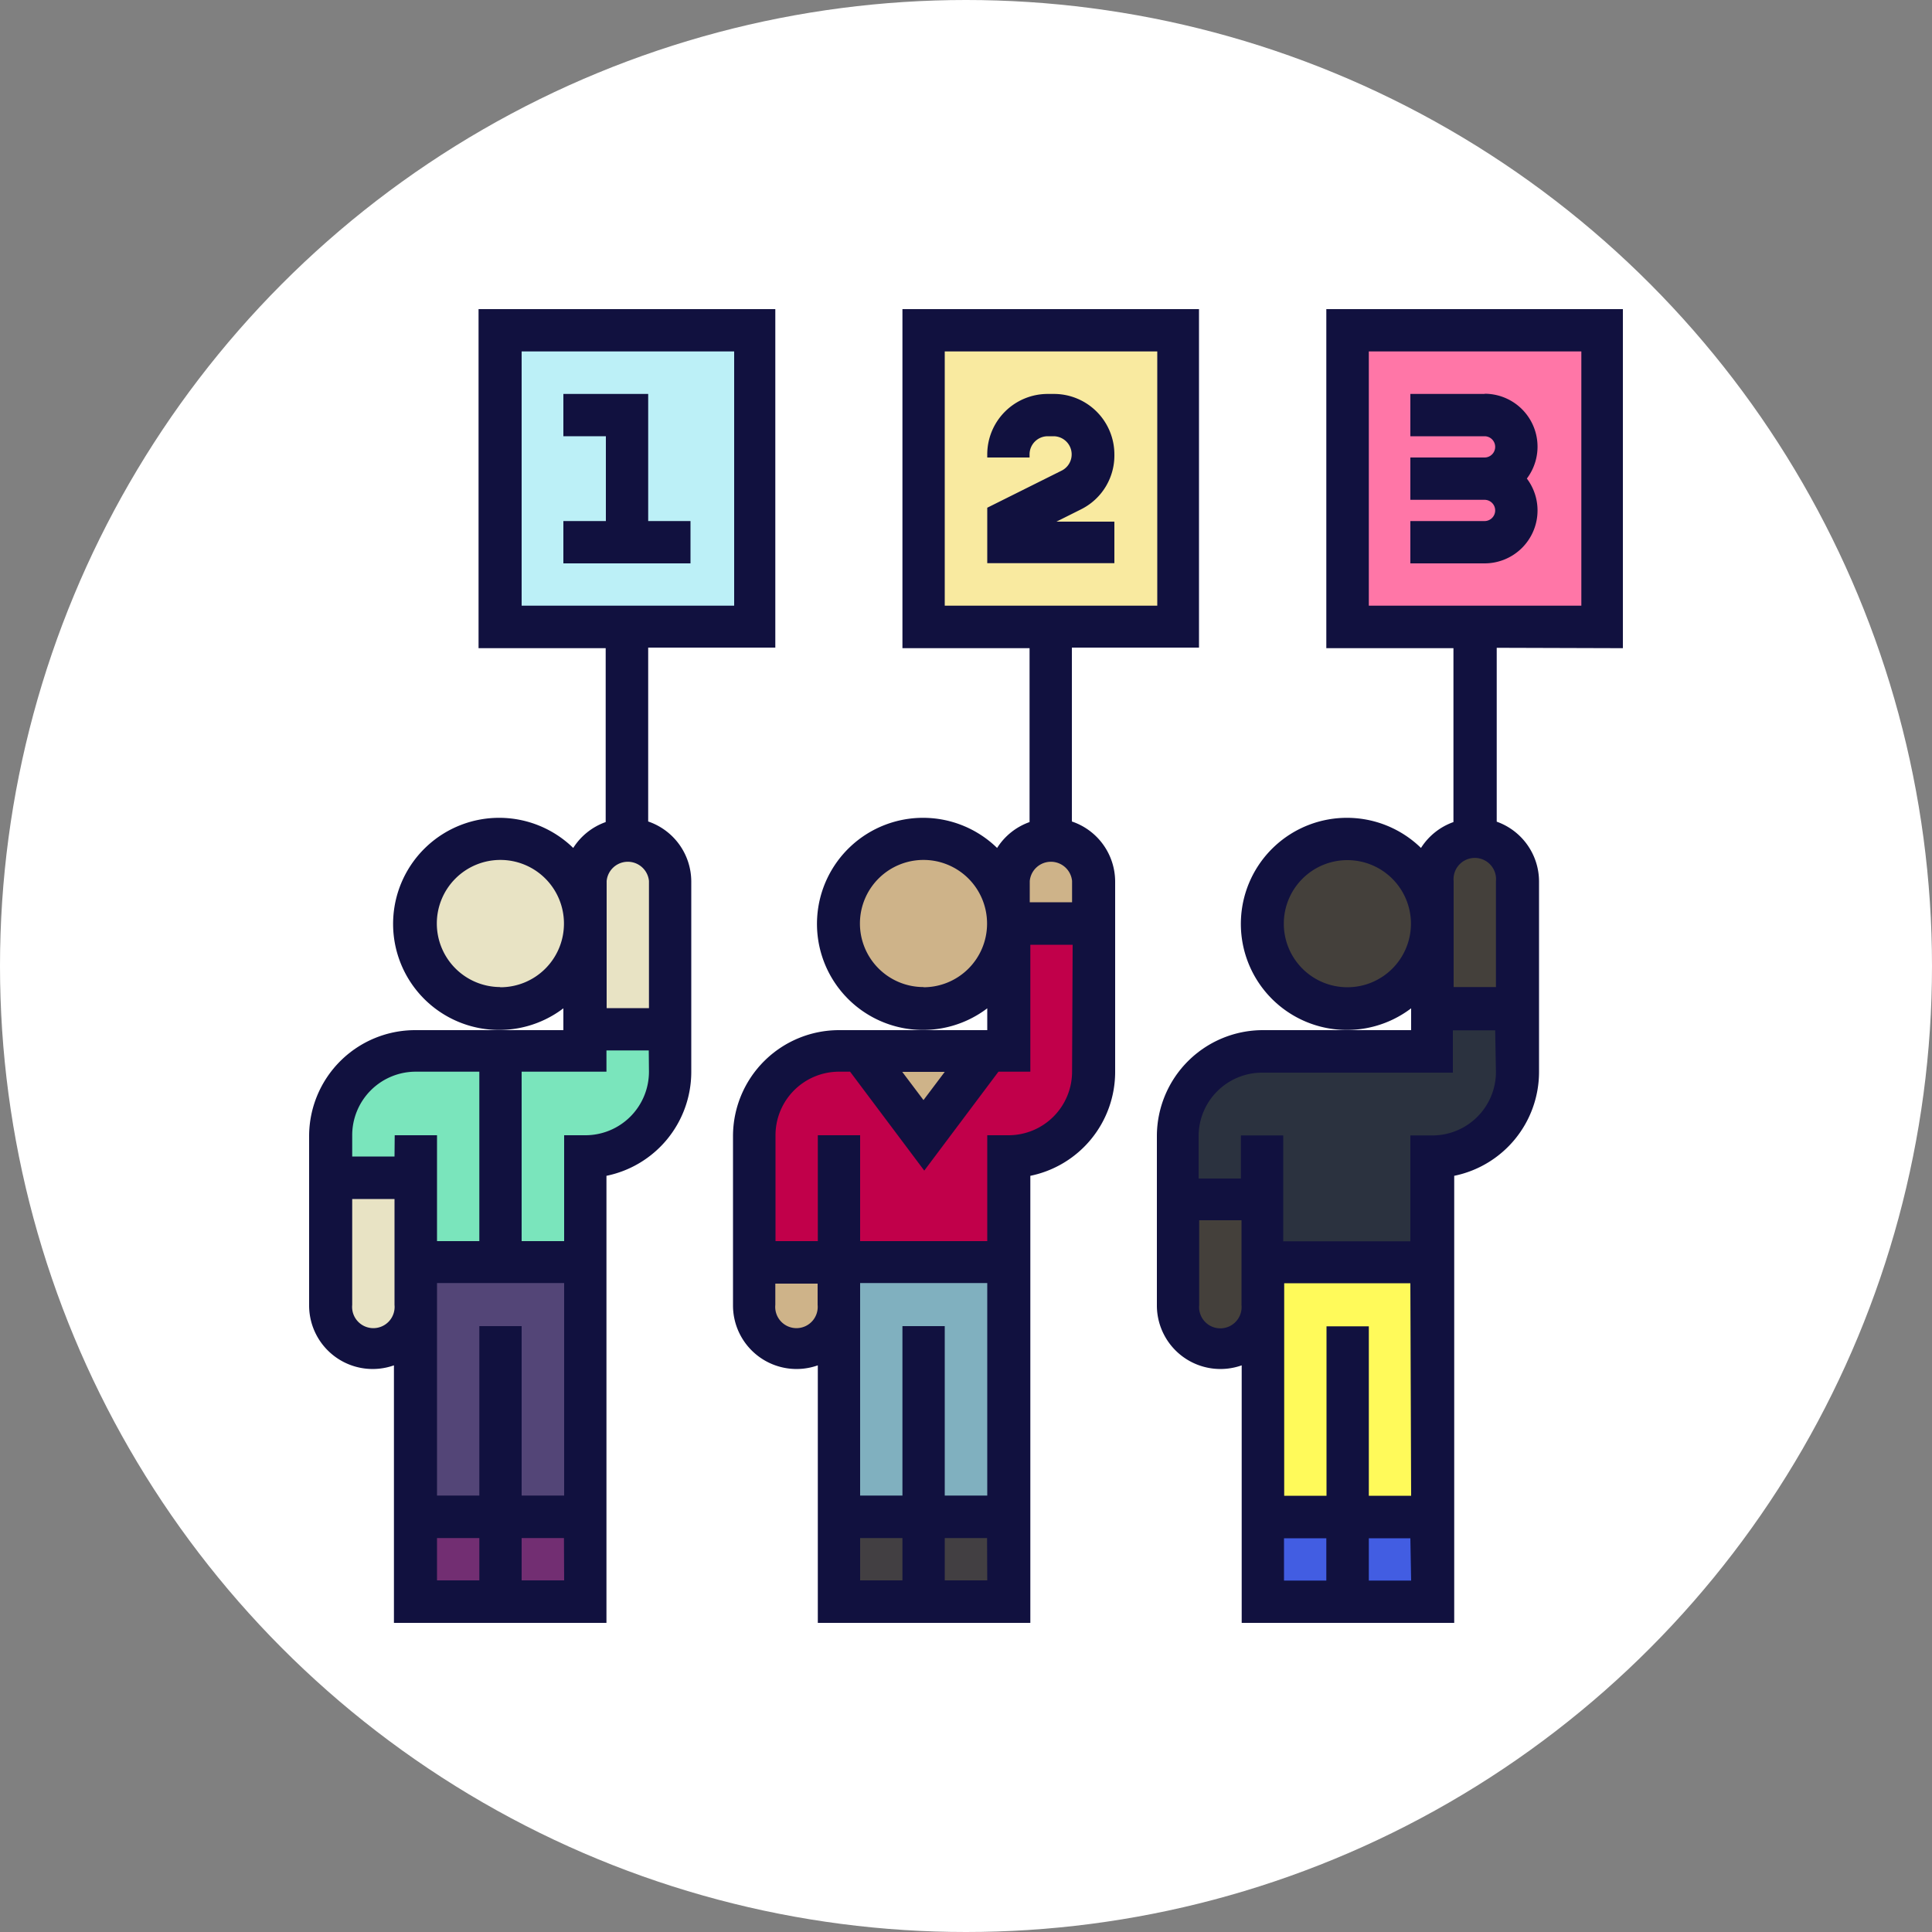 <svg id="Layer_1" data-name="Layer 1" xmlns="http://www.w3.org/2000/svg" viewBox="0 0 100 100"><rect x="0" y="0" width="100" height="100" fill="#808080" stroke="none"/><defs><style>.cls-1{fill:#fff;}.cls-2{fill:#c1004a;}.cls-3{fill:#2b323f;}.cls-4{fill:#fffa5a;}.cls-5{fill:#7ae5bc;}.cls-6{fill:#534577;}.cls-7{fill:#80b0bf;}.cls-8{fill:#423f42;}.cls-9{fill:#ceb389;}.cls-10{fill:#425de2;}.cls-11{fill:#44403b;}.cls-12{fill:#722e72;}.cls-13{fill:#e8e3c4;}.cls-14{fill:#ff76a7;}.cls-15{fill:#f9eaa0;}.cls-16{fill:#bcf0f7;}.cls-17{fill:#11113f;}</style></defs><title>behavour</title><circle class="cls-1" cx="50" cy="50" r="50"/><polyline class="cls-2" points="38.51 65.14 52.13 65.14 52.13 60.03 55.05 58.7 56.84 54.18 56.84 47.81 52.66 48.14 52.13 54.38 41.5 54.65 39.38 57.3 38.51 65.14"/><polygon class="cls-3" points="60.69 61.89 65.21 61.89 65.21 65.7 74.04 65.81 74.04 59.9 77.82 58.3 78.75 52.39 74.11 52.06 74.5 54.12 64.34 54.65 61.29 56.67 60.69 61.89"/><polygon class="cls-4" points="65.67 65.7 74.5 65.7 74.11 77.76 65.21 78.49 65.67 65.7"/><polygon class="cls-5" points="17.06 65.14 29.95 65.14 29.95 60.23 33.27 58.7 34.93 53.59 30.34 53.59 28.07 54.65 19.05 54.65 17.39 58.23 17.06 65.14"/><polyline class="cls-6" points="21.25 65.7 30.34 65.7 29.95 78.49 21.64 78.49 21.25 65.7"/><polygon class="cls-7" points="43.43 65.14 52.13 65.7 52.13 78.49 43.43 78.49 43.43 65.14"/><polyline class="cls-8" points="43.43 78.82 51.86 78.82 51.86 83.07 43.16 82.81 43.43 79.15"/><path class="cls-9" d="M255.62,262.65c.07.2,3.19,4.05,3.19,4.05l3-4.05Z" transform="translate(-211 -208)"/><polygon class="cls-9" points="42.7 65.14 38.51 65.14 40.9 70.12 43.43 68.26 42.7 65.14"/><polygon class="cls-9" points="44.55 44.49 48.07 43.43 51.86 44.49 55.51 43.43 56.51 46.41 56.51 47.81 52.26 47.81 50 51.66 46.15 51.66 43.43 48.77 44.55 44.49"/><polygon class="cls-10" points="65.67 78.49 74.5 78.82 74.5 82.81 65.21 82.54 65.67 78.49"/><polygon class="cls-11" points="61.29 62.22 65.21 62.22 65.21 69.19 61.62 69.19 61.29 62.22"/><polygon class="cls-11" points="78.42 51.66 72.78 51.66 68 52.06 65.67 48.41 67.2 43.96 70.45 43.43 73.44 45.15 76.36 43.43 78.42 44.82 78.42 51.66"/><rect class="cls-12" x="21.91" y="78.82" width="8.04" height="3.98"/><polygon class="cls-13" points="17.39 61.09 21.25 61.55 21.25 69.19 17.39 68.73 17.39 61.09"/><path class="cls-13" d="M241.34,260.72V252h3.72l.53,9.63Z" transform="translate(-211 -208)"/><circle class="cls-13" cx="25.76" cy="47.81" r="3.85"/><rect class="cls-14" x="69.79" y="17.06" width="13.15" height="14.94"/><rect class="cls-15" x="48.07" y="17.06" width="12.62" height="15.27"/><rect class="cls-16" x="25.76" y="17.06" width="13.15" height="15.27"/><path class="cls-17" d="M244.55,250.52v-9h6.58V224H235.77v17.55h6.58v9a3.29,3.29,0,0,0-1.68,1.34,5.49,5.49,0,1,0-.51,8.3v1.13h-7.68a5.49,5.49,0,0,0-5.48,5.48v8.77a3.29,3.29,0,0,0,4.39,3.1V292h11V268.86a5.49,5.49,0,0,0,4.39-5.37v-9.87A3.29,3.29,0,0,0,244.55,250.52ZM238,239.35V226.19h11v13.16Zm-1.1,19.74a3.29,3.29,0,1,1,3.29-3.29A3.29,3.29,0,0,1,236.87,259.1Zm-5.48,16.45a1.1,1.1,0,1,1-2.19,0v-5.48h2.19Zm0-7.68h-2.19v-1.1a3.29,3.29,0,0,1,3.29-3.29h3.29v8.77h-2.19v-5.48h-2.19Zm4.39,21.94h-2.19v-2.19h2.19Zm4.39,0H238v-2.19h2.19Zm0-4.39H238v-8.77h-2.19v8.77h-2.19v-11h6.58Zm4.39-21.94a3.29,3.29,0,0,1-3.29,3.29h-1.1v5.48H238v-8.77h4.39v-1.1h2.19Zm0-3.29h-2.19v-6.58a1.1,1.1,0,0,1,2.19,0Z" transform="translate(-211 -208)"/><polygon class="cls-17" points="33.55 20.39 29.16 20.39 29.16 22.58 31.36 22.58 31.36 26.97 29.16 26.97 29.16 29.16 35.74 29.16 35.74 26.97 33.55 26.97 33.55 20.39"/><path class="cls-17" d="M266.48,250.52v-9h6.58V224H257.71v17.55h6.58v9a3.29,3.29,0,0,0-1.68,1.34,5.49,5.49,0,1,0-.51,8.3v1.13h-7.68a5.49,5.49,0,0,0-5.48,5.48v8.77a3.29,3.29,0,0,0,4.39,3.1V292h11V268.86a5.49,5.49,0,0,0,4.39-5.37v-9.87A3.29,3.29,0,0,0,266.48,250.52Zm-6.58-11.17V226.19h11v13.16Zm-1.1,19.74a3.29,3.29,0,1,1,3.29-3.29A3.29,3.29,0,0,1,258.81,259.1Zm1.1,4.39-1.1,1.46-1.1-1.46Zm-6.58,12.06a1.1,1.1,0,1,1-2.19,0v-1.1h2.19Zm4.39,14.26h-2.19v-2.19h2.19Zm4.39,0H259.9v-2.19h2.19Zm0-4.39H259.9v-8.77h-2.19v8.77h-2.19v-11h6.58Zm4.39-21.94a3.29,3.29,0,0,1-3.29,3.29h-1.1v5.48h-6.58v-5.48h-2.19v5.48h-2.19v-5.48a3.29,3.29,0,0,1,3.29-3.29H255l3.84,5.12,3.84-5.12h1.65V256.9h2.19Zm0-8.77h-2.19v-1.1a1.1,1.1,0,0,1,2.19,0Z" transform="translate(-211 -208)"/><path class="cls-17" d="M295,241.55V224H279.65v17.55h6.58v9a3.29,3.29,0,0,0-1.68,1.34,5.49,5.49,0,1,0-.51,8.3v1.13h-7.68a5.49,5.49,0,0,0-5.48,5.48v8.77a3.29,3.29,0,0,0,4.39,3.1V292h11V268.86a5.49,5.49,0,0,0,4.39-5.37v-9.87a3.29,3.29,0,0,0-2.19-3.09v-9ZM280.74,259.1a3.29,3.29,0,1,1,3.29-3.29A3.29,3.29,0,0,1,280.74,259.1Zm-5.48,16.45a1.1,1.1,0,1,1-2.19,0v-4.39h2.19Zm4.39,14.26h-2.19v-2.19h2.19Zm4.39,0h-2.19v-2.19H284Zm0-4.39h-2.19v-8.77h-2.19v8.77h-2.19v-11H284Zm4.39-21.94a3.29,3.29,0,0,1-3.29,3.29H284v5.48h-6.58v-5.48h-2.19V269h-2.19v-2.19a3.29,3.29,0,0,1,3.29-3.29h9.87v-2.19h2.19Zm0-4.39h-2.19v-5.48a1.1,1.1,0,1,1,2.19,0Zm-6.58-19.74V226.19h11v13.16Z" transform="translate(-211 -208)"/><path class="cls-17" d="M287.87,228.39H284v2.19h3.84a.55.55,0,1,1,0,1.1H284v2.19h3.84a.55.55,0,1,1,0,1.1H284v2.19h3.84a2.74,2.74,0,0,0,2.19-4.39,2.74,2.74,0,0,0-2.19-4.39Z" transform="translate(-211 -208)"/><path class="cls-17" d="M268.68,231.52a3.13,3.13,0,0,0-3.13-3.13h-.32a3.13,3.13,0,0,0-3.13,3.13v.16h2.19v-.16a.94.94,0,0,1,.94-.94h.32a.94.94,0,0,1,.42,1.77l-3.87,1.93v2.87h6.58V235h-3l1.3-.65A3.11,3.11,0,0,0,268.68,231.52Z" transform="translate(-211 -208)"/></svg>